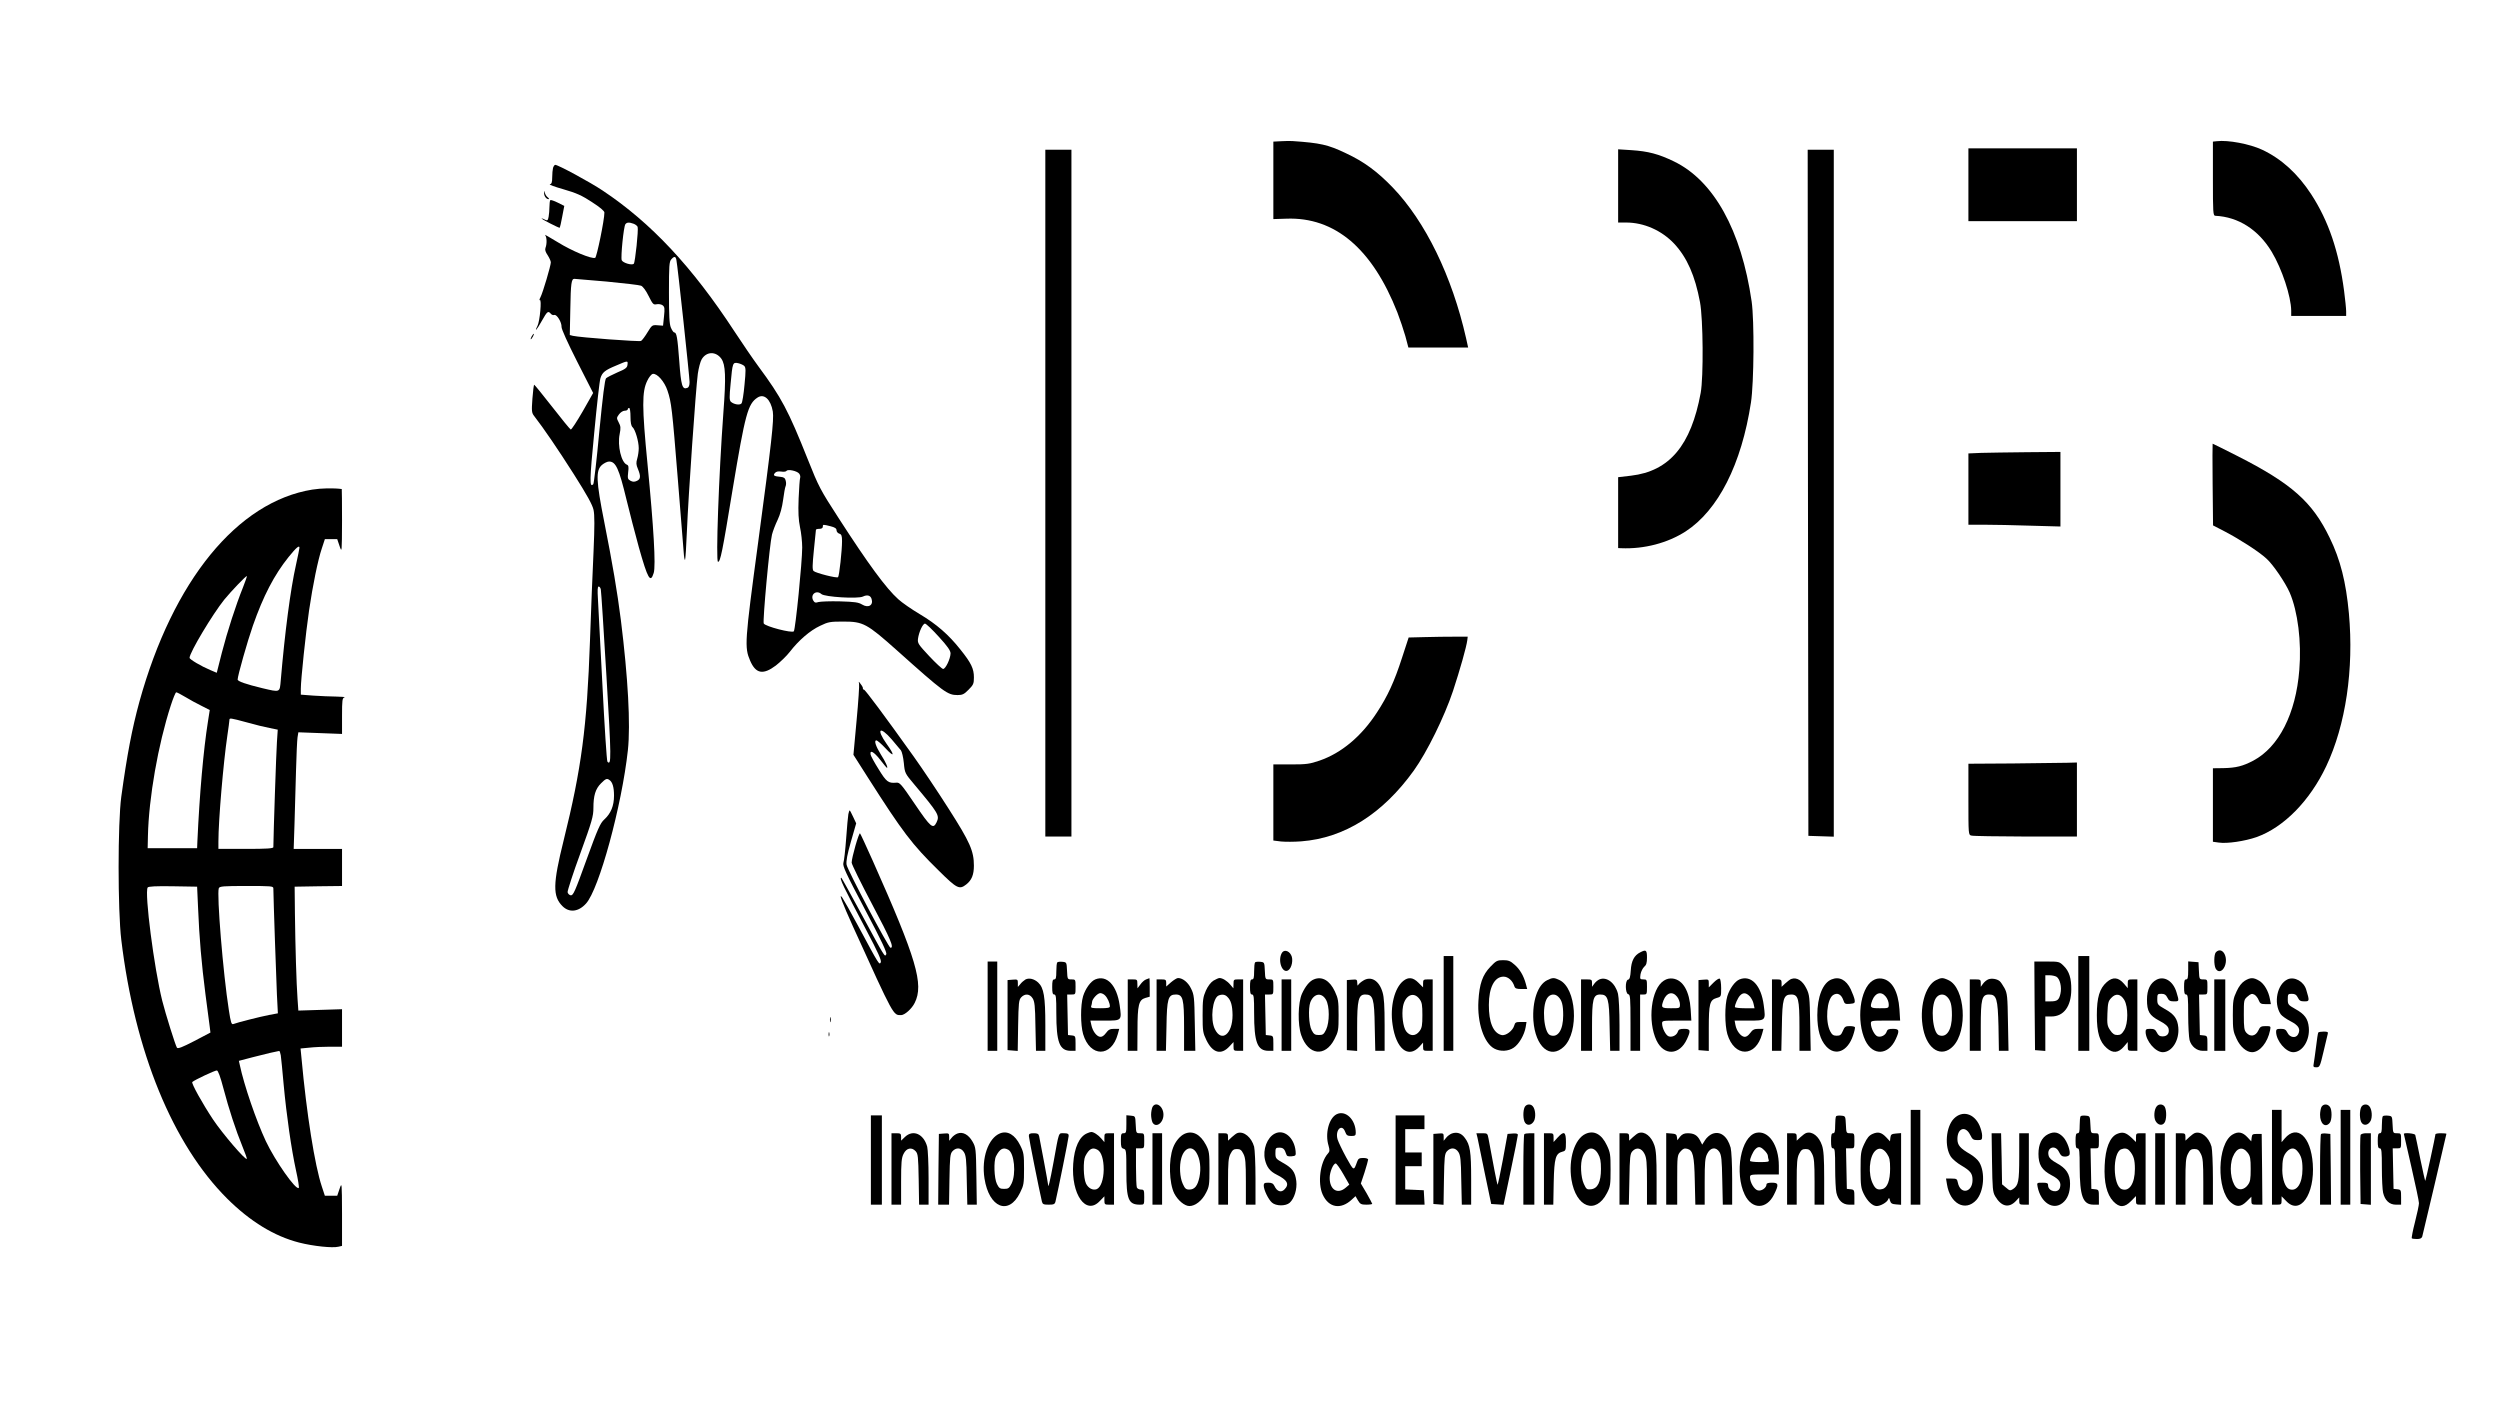 <?xml version="1.0" standalone="no"?>
<!DOCTYPE svg PUBLIC "-//W3C//DTD SVG 20010904//EN"
 "http://www.w3.org/TR/2001/REC-SVG-20010904/DTD/svg10.dtd">
<svg version="1.0" xmlns="http://www.w3.org/2000/svg"
 width="1820pt" height="1024pt" viewBox="0 0 1820 1024"
 preserveAspectRatio="xMidYMid meet">

<g transform="translate(0,1024) scale(0.1,-0.1)"
fill="#000000" stroke="none">
<path d="M9328 9212 l-58 -3 0 -282 0 -282 95 3 c352 13 625 -217 808 -683 19
-49 45 -127 58 -172 l22 -83 218 0 217 0 -15 68 c-102 451 -296 849 -534 1097
-113 117 -209 188 -342 250 -130 62 -185 74 -387 88 -14 1 -51 1 -82 -1z"/>
<path d="M16138 9212 l-28 -3 0 -270 c0 -249 1 -269 18 -270 167 -8 313 -101
410 -262 75 -125 141 -325 142 -429 l0 -38 200 0 200 0 0 34 c0 19 -7 86 -15
148 -38 288 -113 509 -239 703 -98 150 -218 260 -358 325 -90 42 -248 72 -330
62z"/>
<path d="M14330 8895 l0 -265 395 0 395 0 0 265 0 265 -395 0 -395 0 0 -265z"/>
<path d="M7610 6650 l0 -2500 95 0 95 0 0 2500 0 2500 -95 0 -95 0 0 -2500z"/>
<path d="M11780 8887 l0 -267 58 0 c129 0 259 -57 350 -154 94 -101 152 -233
188 -426 23 -123 26 -544 5 -660 -70 -382 -227 -570 -507 -603 l-94 -11 0
-258 0 -258 23 -1 c167 -7 337 38 468 122 237 154 407 488 476 939 22 144 25
595 5 735 -75 518 -276 880 -566 1020 -112 54 -187 74 -311 82 l-95 6 0 -266z"/>
<path d="M13162 6653 l3 -2498 93 -3 92 -3 0 2501 0 2500 -95 0 -95 0 2 -2497z"/>
<path d="M4026 9018 c-3 -13 -6 -44 -6 -70 0 -35 -4 -47 -17 -50 -9 -2 36 -18
99 -36 94 -27 134 -45 207 -93 58 -37 91 -65 91 -76 1 -51 -56 -326 -67 -330
-26 -10 -170 50 -273 114 -58 35 -99 59 -92 52 13 -14 15 -63 3 -94 -5 -13 0
-30 16 -53 12 -19 23 -42 23 -52 0 -24 -58 -220 -75 -253 -8 -15 -10 -25 -5
-22 15 9 0 -154 -17 -187 -27 -54 -3 -27 32 37 39 69 45 74 65 51 6 -8 18 -12
25 -9 19 6 55 -54 53 -87 -1 -15 45 -117 114 -253 l116 -228 -76 -134 c-43
-74 -81 -133 -87 -132 -5 2 -66 76 -135 165 -69 88 -128 161 -131 161 -3 1 -9
-45 -13 -101 -7 -93 -5 -104 13 -127 69 -89 174 -243 289 -424 97 -153 135
-222 143 -259 8 -37 8 -119 0 -302 -7 -138 -18 -431 -26 -651 -22 -630 -62
-930 -191 -1450 -80 -322 -81 -410 -9 -482 49 -49 116 -42 171 19 95 103 261
713 305 1117 20 186 1 528 -51 946 -27 212 -60 406 -121 715 -60 302 -63 376
-16 416 16 13 38 24 51 24 49 0 72 -50 127 -278 22 -92 63 -248 90 -347 65
-230 84 -264 108 -186 16 53 0 327 -45 791 -41 420 -41 529 -2 608 12 26 30
48 40 50 31 6 85 -55 107 -121 29 -86 34 -131 76 -652 20 -253 39 -488 42
-523 2 -35 7 -61 10 -58 3 2 9 101 14 218 10 244 64 1026 79 1137 6 41 18 88
28 105 34 58 103 60 143 5 31 -44 35 -130 15 -394 -33 -450 -56 -1085 -39
-1085 17 0 31 66 107 531 91 546 110 619 181 665 48 31 96 -14 111 -102 9 -60
-9 -224 -107 -954 -98 -728 -100 -762 -58 -860 41 -95 94 -105 187 -35 32 25
79 70 102 100 64 83 147 155 220 189 60 29 73 31 170 31 144 0 170 -14 390
-210 342 -306 368 -325 441 -325 35 0 48 6 80 39 35 35 39 44 39 90 0 63 -20
105 -98 202 -86 109 -175 186 -296 258 -59 35 -130 84 -157 109 -88 79 -217
254 -435 592 -132 204 -144 226 -223 425 -143 359 -192 451 -360 678 -39 53
-117 167 -174 254 -308 471 -607 791 -960 1026 -91 61 -324 187 -345 187 -5 0
-12 -10 -16 -22z m587 -407 c13 -5 26 -15 29 -23 7 -20 -18 -258 -28 -268 -14
-14 -81 7 -88 26 -8 22 14 246 27 262 11 14 27 15 60 3z m311 -263 c9 -40 96
-851 96 -889 0 -25 -5 -39 -17 -43 -36 -14 -45 16 -58 196 -13 173 -19 208
-37 208 -5 0 -16 16 -24 35 -11 26 -14 85 -14 256 0 193 2 225 17 241 21 24
32 23 37 -4z m-506 -158 c125 -12 237 -25 249 -30 14 -6 36 -36 55 -75 30 -60
35 -65 58 -60 14 3 33 0 43 -7 16 -12 17 -23 11 -81 l-7 -68 -40 3 c-39 3 -41
1 -73 -51 -18 -30 -39 -58 -47 -63 -13 -7 -443 25 -496 37 l-23 6 4 192 c3
184 8 217 29 217 5 0 111 -9 237 -20z m150 -606 c-2 -21 -15 -31 -73 -55 -38
-17 -76 -36 -83 -43 -9 -9 -24 -131 -49 -387 -19 -206 -39 -378 -44 -384 -28
-29 -27 27 7 375 19 201 39 379 45 396 13 43 33 59 115 93 86 37 86 37 82 5z
m850 -8 c12 -12 12 -34 2 -137 -6 -68 -16 -130 -22 -136 -12 -15 -56 -7 -77
12 -11 11 -12 33 -2 133 14 152 15 156 55 148 17 -4 37 -13 44 -20z m-828
-370 c0 -44 5 -67 15 -76 19 -16 45 -103 45 -153 0 -22 -5 -56 -11 -76 -9 -30
-8 -44 5 -75 22 -53 20 -75 -8 -87 -17 -8 -29 -8 -46 1 -20 11 -22 17 -17 62
5 38 3 50 -9 55 -41 15 -70 139 -53 222 9 46 8 58 -7 86 -16 31 -16 33 2 58
11 15 29 27 42 27 12 0 22 5 22 10 0 6 5 10 10 10 6 0 10 -28 10 -64z m1228
-414 c7 -9 10 -23 7 -31 -3 -8 -8 -75 -11 -150 -4 -102 -1 -154 10 -209 9 -40
16 -107 16 -148 0 -105 -49 -595 -61 -610 -12 -15 -207 35 -219 57 -9 16 43
580 60 647 6 24 24 72 41 107 19 40 33 93 40 146 6 46 14 91 18 99 4 8 5 26 1
40 -4 19 -13 26 -35 28 -51 5 -59 10 -44 28 9 11 23 14 46 11 18 -3 35 -1 39
5 9 14 76 0 92 -20z m228 -383 c32 -8 44 -16 44 -30 0 -9 9 -21 20 -24 16 -5
20 -15 20 -55 0 -67 -20 -253 -29 -262 -8 -9 -162 30 -178 45 -10 9 -9 42 2
152 8 77 15 143 15 148 0 4 11 7 25 7 16 0 25 6 25 15 0 18 0 18 56 4z m-1672
-461 c3 -13 21 -297 41 -632 36 -593 36 -654 7 -621 -5 6 -21 253 -36 550 -15
297 -30 582 -33 633 -4 65 -3 92 5 92 7 0 14 -10 16 -22z m1606 -33 c24 -21
265 -36 302 -18 31 15 55 9 63 -17 15 -46 -23 -69 -69 -41 -26 16 -54 20 -161
23 -71 2 -142 -1 -157 -5 -21 -7 -28 -5 -38 12 -23 43 23 79 60 46z m854 -310
c65 -71 86 -102 86 -122 -1 -39 -36 -113 -54 -113 -8 0 -53 42 -101 93 -80 86
-86 94 -82 127 7 50 35 110 51 110 8 0 53 -43 100 -95z m-2398 -1043 c23 -15
34 -53 34 -114 0 -75 -23 -130 -71 -174 -29 -26 -47 -66 -129 -292 -84 -233
-97 -262 -115 -260 -11 2 -21 12 -23 23 -1 11 40 139 93 283 85 234 95 270 95
330 0 90 15 139 55 179 34 34 43 38 61 25z"/>
<path d="M3961 8835 c-1 -22 16 -45 33 -45 5 0 3 6 -6 13 -9 6 -18 21 -21 32
-5 20 -5 20 -6 0z"/>
<path d="M4006 8783 c-3 -4 -6 -25 -6 -48 0 -24 -3 -56 -6 -73 -5 -27 -9 -30
-25 -22 -10 6 -21 10 -26 10 -4 -1 23 -17 61 -36 37 -19 69 -34 71 -32 2 2 10
38 18 81 l15 78 -48 24 c-26 13 -50 21 -54 18z"/>
<path d="M3870 7790 c-6 -11 -8 -20 -6 -20 3 0 10 9 16 20 6 11 8 20 6 20 -3
0 -10 -9 -16 -20z"/>
<path d="M16108 6713 l3 -298 87 -45 c107 -56 247 -146 301 -196 48 -42 138
-175 170 -248 59 -137 87 -358 70 -563 -25 -319 -149 -561 -334 -660 -78 -41
-126 -53 -219 -55 l-76 -1 0 -267 0 -268 43 -6 c60 -9 189 10 275 40 198 71
387 263 507 516 142 300 202 706 165 1113 -21 227 -62 391 -140 550 -126 261
-276 394 -671 595 -97 49 -179 90 -181 90 -1 0 -2 -134 0 -297z"/>
<path d="M14423 6943 l-93 -4 0 -259 0 -260 118 0 c64 0 215 -3 335 -7 l217
-6 0 271 0 272 -242 -2 c-134 -1 -285 -4 -335 -5z"/>
<path d="M2275 6676 c-547 -88 -1016 -663 -1260 -1544 -54 -198 -90 -386 -132
-692 -26 -192 -26 -827 0 -1042 98 -814 374 -1488 771 -1884 168 -167 344
-274 524 -320 102 -26 243 -41 286 -30 l26 6 0 233 c-1 232 -1 232 -18 182
l-17 -50 -45 0 -45 0 -22 67 c-51 152 -111 529 -148 934 l-7 71 63 6 c34 4
102 7 150 7 l89 0 0 136 0 137 -159 -5 -159 -5 -6 86 c-8 112 -16 377 -19 621
l-2 195 173 3 172 2 0 135 0 135 -176 0 -176 0 6 183 c3 100 8 274 11 387 3
113 8 222 11 242 l6 37 159 -6 159 -6 0 131 c0 116 2 131 18 135 9 3 -17 5
-59 6 -42 0 -117 4 -167 7 l-92 7 0 44 c0 63 36 407 60 569 27 184 65 370 93
452 l22 67 45 0 45 0 17 -50 c17 -50 17 -50 18 183 0 127 -1 232 -2 232 -61 8
-151 6 -213 -4z m-95 -424 c0 -5 -11 -60 -25 -123 -41 -182 -81 -492 -111
-841 -8 -91 -2 -89 -134 -58 -120 29 -180 50 -180 63 0 27 72 281 111 392 76
217 155 369 260 500 56 69 79 89 79 67z m-411 -288 c-53 -132 -114 -321 -154
-476 l-37 -146 -47 20 c-67 28 -151 78 -151 89 0 38 167 317 253 424 49 60
160 176 164 171 2 -2 -11 -39 -28 -82z m-420 -798 c31 -19 84 -48 117 -64 l61
-31 -13 -83 c-33 -208 -61 -525 -77 -873 l-2 -50 -180 0 -180 0 2 90 c6 276
74 664 166 948 17 53 35 97 40 97 5 0 35 -15 66 -34z m448 -185 c59 -17 134
-35 167 -41 l58 -12 -6 -91 c-5 -68 -25 -662 -26 -764 0 -10 -47 -13 -200 -13
l-200 0 0 53 c0 155 36 575 65 771 8 55 15 105 15 113 0 18 4 17 127 -16z
m-355 -1351 c9 -220 25 -405 54 -630 14 -107 28 -214 31 -236 l5 -41 -118 -62
c-87 -45 -120 -58 -126 -48 -11 17 -83 246 -107 342 -59 237 -130 786 -106
824 4 8 62 11 183 9 l177 -3 7 -155z m548 143 c1 -83 21 -667 26 -774 l7 -136
-64 -12 c-67 -13 -232 -55 -260 -66 -14 -5 -19 10 -33 102 -42 267 -89 845
-73 887 6 14 34 16 202 16 179 0 195 -1 195 -17z m54 -1215 c3 -18 12 -114 21
-213 21 -226 56 -470 90 -626 15 -67 24 -124 20 -127 -20 -20 -172 197 -240
341 -70 150 -158 406 -189 553 l-7 31 103 27 c92 24 170 42 190 45 4 1 9 -14
12 -31z m-417 -243 c39 -148 89 -302 139 -424 19 -46 33 -85 31 -88 -11 -10
-177 184 -246 287 -77 116 -160 265 -151 273 16 15 167 86 179 84 9 -1 26 -48
48 -132z"/>
<path d="M10375 5602 l-120 -3 -48 -147 c-56 -174 -105 -280 -183 -399 -113
-174 -258 -295 -417 -350 -73 -25 -96 -28 -209 -28 l-128 0 0 -277 0 -277 56
-7 c30 -3 96 -3 147 1 314 24 593 200 820 516 95 133 222 390 285 579 50 152
98 321 104 370 l3 25 -95 0 c-52 0 -149 -1 -215 -3z"/>
<path d="M6254 5265 c3 -11 -5 -132 -18 -270 l-23 -250 105 -165 c254 -398
320 -486 515 -677 134 -133 151 -141 201 -102 40 31 56 71 56 137 0 107 -29
172 -183 413 -78 123 -194 296 -257 384 -210 294 -352 485 -361 485 -5 0 -8 3
-7 8 2 4 -5 18 -16 32 -14 20 -17 21 -12 5z m237 -407 c30 -35 60 -71 68 -81
7 -9 17 -51 21 -92 7 -74 8 -75 77 -157 176 -210 185 -225 161 -275 -25 -52
-43 -36 -157 132 -101 149 -111 160 -137 157 -57 -5 -71 6 -127 97 -31 49 -57
97 -59 107 -7 38 23 22 68 -35 26 -34 49 -61 51 -61 10 0 -12 47 -43 95 -38
61 -53 105 -34 105 7 0 37 -26 66 -57 66 -71 70 -54 9 31 -78 110 -51 134 36
34z"/>
<path d="M14653 4682 l-323 -2 0 -259 c0 -258 0 -259 22 -264 12 -4 190 -6
395 -7 l373 0 0 269 0 270 -72 -2 c-40 -1 -218 -3 -395 -5z"/>
<path d="M6176 4313 c-3 -16 -10 -95 -16 -178 -6 -82 -15 -162 -20 -176 -7
-23 15 -71 156 -338 123 -232 162 -316 156 -328 -12 -21 -4 -33 -182 295 -78
144 -143 262 -145 262 -17 0 12 -60 182 -382 86 -163 112 -221 105 -234 -11
-20 -11 -21 -157 251 -59 110 -115 209 -123 220 -30 42 -2 -34 79 -213 299
-658 291 -642 349 -642 26 0 78 46 99 89 68 135 13 320 -306 1036 -47 105 -88
194 -92 198 -8 8 -61 -177 -61 -213 0 -12 68 -150 151 -307 134 -253 159 -313
132 -313 -14 0 -314 567 -320 605 -4 27 5 74 32 169 l38 132 -22 47 c-12 26
-23 47 -25 47 -3 0 -7 -12 -10 -27z"/>
<path d="M9331 3301 c-31 -57 5 -151 47 -125 27 17 39 81 21 112 -18 34 -54
40 -68 13z"/>
<path d="M11941 3307 c-44 -22 -65 -62 -69 -132 -3 -47 -8 -65 -20 -67 -22 -4
-21 -102 2 -106 14 -3 16 -26 16 -208 l0 -204 35 0 35 0 0 205 0 205 25 0 c24
0 25 3 25 55 0 53 -1 55 -26 55 -25 0 -26 2 -21 38 4 20 16 44 27 54 15 12 20
28 20 67 0 55 -7 60 -49 38z"/>
<path d="M16132 3308 c-15 -15 -16 -92 -2 -119 17 -31 49 -24 66 16 29 70 -19
148 -64 103z"/>
<path d="M10510 2935 l0 -345 35 0 35 0 0 345 0 345 -35 0 -35 0 0 -345z"/>
<path d="M15130 2935 l0 -345 40 0 40 0 0 345 0 345 -40 0 -40 0 0 -345z"/>
<path d="M10850 3202 c-57 -59 -80 -125 -87 -248 -10 -159 41 -309 116 -348
43 -23 102 -20 141 7 38 25 78 94 87 150 l6 37 -42 0 c-35 0 -41 -3 -47 -25
-10 -38 -62 -78 -93 -70 -60 14 -93 93 -92 220 0 126 41 205 107 205 33 0 66
-29 79 -71 5 -15 16 -19 50 -19 l43 0 -10 38 c-16 59 -44 107 -83 140 -29 26
-44 32 -82 32 -43 0 -51 -4 -93 -48z"/>
<path d="M7190 2915 l0 -325 35 0 35 0 0 325 0 325 -35 0 -35 0 0 -325z"/>
<path d="M7697 3234 c-4 -4 -7 -34 -7 -66 0 -45 -3 -58 -15 -58 -12 0 -15 -13
-15 -55 0 -42 3 -55 15 -55 13 0 15 -22 15 -135 0 -214 23 -275 106 -275 l34
0 0 54 c0 52 -1 55 -27 58 l-28 3 -3 148 -3 147 31 0 c30 0 30 0 30 55 0 54 0
55 -30 55 -29 0 -29 1 -32 63 -3 61 -3 62 -33 65 -17 2 -34 0 -38 -4z"/>
<path d="M9137 3234 c-4 -4 -7 -34 -7 -66 0 -45 -3 -58 -15 -58 -12 0 -15 -13
-15 -55 0 -42 3 -55 15 -55 13 0 15 -22 15 -135 0 -214 23 -275 106 -275 l34
0 0 54 c0 52 -1 55 -27 58 l-28 3 -3 148 -3 147 31 0 c30 0 30 0 30 55 0 54 0
55 -30 55 -29 0 -29 1 -32 63 -3 61 -3 62 -33 65 -17 2 -34 0 -38 -4z"/>
<path d="M14812 2918 l3 -323 38 -3 37 -3 0 125 0 126 44 0 c90 0 144 73 145
195 1 82 -15 133 -54 172 -32 32 -34 33 -124 33 l-91 0 2 -322z m158 212 c26
-14 41 -76 30 -124 -10 -46 -23 -56 -72 -56 l-38 0 0 95 0 95 31 0 c17 0 39
-5 49 -10z"/>
<path d="M15930 3176 c0 -52 -3 -66 -15 -66 -12 0 -15 -13 -15 -55 0 -42 3
-55 15 -55 13 0 15 -23 15 -147 0 -82 5 -165 10 -185 13 -46 52 -78 96 -78
l34 0 0 54 c0 52 -1 55 -27 58 l-28 3 -3 148 -3 147 31 0 c30 0 30 0 30 55 0
54 0 55 -30 55 -29 0 -29 1 -32 63 l-3 62 -37 3 -38 3 0 -65z"/>
<path d="M7465 3109 c-11 -7 -28 -21 -37 -33 l-18 -21 0 28 c0 26 -2 28 -37
25 l-38 -3 0 -255 0 -255 37 -3 37 -3 3 184 c3 165 5 187 22 206 27 29 62 27
83 -6 15 -23 19 -55 21 -205 l4 -178 34 0 34 0 0 188 c0 205 -11 271 -52 309
-29 27 -67 36 -93 22z"/>
<path d="M7974 3110 c-33 -13 -72 -67 -89 -122 -20 -67 -19 -209 0 -276 51
-171 207 -171 253 1 l10 37 -37 0 c-30 0 -42 -6 -60 -31 -15 -20 -29 -29 -43
-27 -26 4 -54 42 -63 86 l-7 32 106 0 c124 0 123 -1 107 113 -21 145 -93 221
-177 187z m71 -117 c18 -18 35 -56 35 -79 0 -11 -16 -14 -71 -14 -61 0 -70 2
-65 16 3 9 6 21 6 28 0 22 40 66 60 66 10 0 26 -7 35 -17z"/>
<path d="M8344 3110 c-12 -4 -31 -21 -42 -37 l-21 -28 -1 33 c0 30 -2 32 -35
32 l-35 0 0 -260 0 -260 35 0 35 0 1 153 c0 180 9 218 57 232 l32 9 0 68 c0
37 -1 68 -2 67 -2 0 -12 -4 -24 -9z"/>
<path d="M8525 3089 l-35 -31 0 26 c0 23 -4 26 -35 26 l-35 0 0 -260 0 -260
34 0 34 0 4 178 c3 202 12 232 68 232 52 0 60 -33 60 -235 l0 -175 41 0 41 0
-4 203 c-3 187 -5 206 -27 250 -22 46 -61 77 -95 77 -8 0 -31 -14 -51 -31z"/>
<path d="M8834 3101 c-19 -12 -40 -39 -55 -72 -21 -48 -24 -68 -24 -179 0
-117 2 -129 28 -183 46 -94 108 -110 168 -44 l29 31 0 -32 c0 -30 2 -32 35
-32 l35 0 0 260 0 260 -35 0 c-33 0 -35 -2 -35 -32 l-1 -33 -22 26 c-23 28
-57 49 -79 49 -7 0 -27 -9 -44 -19z m101 -118 c27 -26 37 -64 38 -133 0 -138
-80 -202 -129 -102 -35 71 -17 227 28 245 25 10 47 7 63 -10z"/>
<path d="M9565 3110 c-31 -12 -62 -50 -87 -105 -29 -66 -32 -223 -5 -301 51
-147 174 -162 242 -29 28 55 30 65 30 174 0 105 -3 121 -27 173 -37 80 -94
113 -153 88z m88 -148 c27 -46 27 -164 1 -218 -17 -34 -23 -39 -53 -39 -28 0
-37 6 -52 35 -21 38 -26 159 -10 203 25 65 82 75 114 19z"/>
<path d="M9924 3101 c-18 -11 -34 -25 -37 -33 -3 -7 -6 0 -6 15 -1 26 -3 28
-38 25 l-38 -3 0 -255 0 -255 38 -3 37 -3 0 171 c0 201 10 240 59 240 57 0 66
-29 69 -232 l4 -178 34 0 34 0 0 188 c0 137 -4 202 -15 238 -25 86 -84 121
-141 85z"/>
<path d="M10216 3099 c-64 -51 -98 -186 -78 -319 25 -175 114 -248 195 -160
l27 30 0 -30 c0 -28 3 -30 35 -30 l35 0 0 260 0 260 -35 0 c-32 0 -35 -3 -35
-29 l0 -29 -34 34 c-39 39 -72 43 -110 13z m118 -132 c18 -24 21 -43 21 -117
0 -74 -3 -93 -21 -117 -28 -38 -69 -38 -97 -1 -23 30 -34 122 -23 182 16 82
78 110 120 53z"/>
<path d="M11263 3104 c-69 -34 -109 -154 -100 -293 14 -193 123 -286 223 -190
111 108 90 426 -33 484 -39 19 -50 19 -90 -1z m82 -121 c26 -26 35 -59 35
-135 0 -107 -39 -166 -95 -144 -46 17 -62 208 -22 269 20 31 57 36 82 10z"/>
<path d="M11644 3110 c-12 -5 -29 -19 -38 -32 l-16 -22 0 27 c0 25 -3 27 -40
27 l-40 0 0 -260 0 -260 40 0 40 0 0 175 c0 202 8 235 60 235 56 0 65 -30 68
-232 l4 -178 34 0 34 0 0 186 c0 102 -5 205 -11 229 -20 79 -82 127 -135 105z"/>
<path d="M12113 3101 c-93 -58 -121 -295 -53 -437 55 -112 167 -107 221 11 29
63 26 75 -20 75 -31 0 -41 -4 -46 -20 -8 -26 -40 -43 -66 -35 -22 7 -49 60
-49 95 0 19 6 20 106 20 l107 0 -5 83 c-9 131 -55 212 -129 223 -24 3 -44 -1
-66 -15z m96 -117 c12 -15 21 -40 21 -55 0 -29 0 -29 -65 -29 -71 0 -74 4 -55
57 22 57 66 69 99 27z"/>
<path d="M12475 3087 l-35 -35 0 30 c0 28 -2 29 -37 26 l-38 -3 0 -255 0 -255
38 -3 37 -3 0 163 c0 183 7 208 58 223 32 9 32 10 32 71 0 35 -5 66 -10 69 -6
4 -26 -9 -45 -28z"/>
<path d="M12664 3110 c-33 -13 -72 -67 -89 -122 -20 -67 -19 -209 0 -276 51
-171 207 -171 253 1 l10 37 -37 0 c-30 0 -42 -6 -60 -31 -15 -20 -29 -29 -43
-27 -26 4 -56 43 -64 86 l-6 32 105 0 c123 0 122 -1 107 112 -18 144 -91 222
-176 188z m74 -123 c12 -13 25 -37 28 -55 l7 -32 -72 0 c-39 0 -71 4 -71 9 0
18 21 66 37 83 22 24 45 22 71 -5z"/>
<path d="M13040 3113 c-8 -3 -27 -17 -42 -31 l-28 -26 0 27 c0 24 -4 27 -35
27 l-35 0 0 -260 0 -260 34 0 34 0 4 178 c3 202 12 232 68 232 52 0 60 -33 60
-235 l0 -175 41 0 41 0 -4 203 c-3 187 -5 206 -27 250 -28 58 -70 85 -111 70z"/>
<path d="M13334 3110 c-64 -25 -104 -127 -104 -260 0 -107 21 -180 65 -228 67
-73 156 -37 195 79 10 29 16 57 14 61 -3 5 -21 8 -39 8 -30 0 -37 -5 -49 -35
-12 -29 -20 -35 -45 -35 -24 0 -34 7 -47 32 -38 74 -25 234 21 264 31 20 59 6
74 -36 9 -28 14 -31 48 -28 34 3 38 6 35 28 -2 14 -15 49 -29 79 -33 68 -83
94 -139 71z"/>
<path d="M13633 3101 c-93 -58 -121 -295 -53 -437 55 -112 167 -107 221 11 29
63 26 75 -20 75 -31 0 -41 -4 -46 -20 -8 -26 -40 -43 -66 -35 -22 7 -49 60
-49 95 0 19 6 20 106 20 l107 0 -5 83 c-9 131 -55 212 -129 223 -24 3 -44 -1
-66 -15z m96 -117 c12 -15 21 -40 21 -55 0 -29 0 -29 -65 -29 -71 0 -74 4 -55
57 22 57 66 69 99 27z"/>
<path d="M14095 3105 c-82 -41 -125 -206 -94 -357 31 -151 134 -210 217 -125
109 112 88 424 -32 481 -42 20 -53 20 -91 1z m80 -122 c26 -26 35 -59 35 -135
0 -107 -39 -166 -95 -144 -46 17 -62 208 -22 269 20 31 57 36 82 10z"/>
<path d="M14474 3110 c-12 -5 -29 -19 -38 -32 l-16 -22 0 27 c0 25 -3 27 -40
27 l-40 0 0 -260 0 -260 40 0 40 0 0 175 c0 202 8 235 60 235 55 0 64 -30 69
-232 l3 -178 35 0 35 0 -4 208 c-3 189 -5 210 -25 248 -12 22 -28 45 -35 51
-20 17 -60 23 -84 13z"/>
<path d="M15337 3090 c-52 -46 -72 -111 -72 -240 0 -129 20 -194 72 -240 45
-40 85 -36 126 12 l27 32 0 -32 c0 -30 2 -32 35 -32 l35 0 0 260 0 260 -35 0
c-33 0 -35 -2 -35 -32 l0 -32 -27 32 c-41 48 -81 52 -126 12z m128 -130 c29
-50 29 -171 -1 -220 -16 -27 -27 -35 -49 -35 -22 0 -35 8 -53 35 -21 31 -23
44 -20 122 3 76 6 90 28 113 33 36 68 30 95 -15z"/>
<path d="M15700 3108 c-46 -24 -70 -74 -70 -145 0 -86 17 -115 90 -154 42 -22
62 -39 67 -57 8 -34 -9 -57 -43 -57 -21 0 -32 7 -42 28 -11 22 -20 27 -48 27
-29 0 -34 -3 -34 -22 1 -65 71 -148 125 -148 67 0 122 87 113 181 -6 63 -30
96 -99 134 -51 29 -54 33 -54 70 0 38 2 40 30 40 23 0 33 -7 43 -27 11 -23 20
-28 48 -28 39 0 39 0 19 66 -24 81 -88 121 -145 92z"/>
<path d="M16342 3100 c-22 -14 -43 -40 -60 -78 -24 -51 -27 -68 -27 -172 0
-104 3 -121 27 -172 27 -59 73 -98 113 -98 56 0 113 70 131 159 6 30 6 31 -32
31 -34 0 -41 -5 -54 -33 -19 -40 -57 -48 -86 -16 -16 18 -19 36 -19 131 0 108
0 110 28 134 23 20 32 22 49 13 11 -6 25 -24 31 -40 10 -25 17 -29 50 -29 l39
0 -7 37 c-10 57 -42 112 -78 133 -41 25 -64 25 -105 0z"/>
<path d="M16655 3111 c-77 -34 -106 -172 -52 -254 8 -12 40 -35 71 -51 61 -31
76 -58 56 -96 -16 -31 -61 -24 -78 13 -11 22 -20 27 -48 27 -29 0 -34 -3 -34
-22 1 -65 71 -148 125 -148 67 0 122 87 113 181 -6 63 -30 96 -99 134 -51 29
-54 33 -54 70 0 38 2 40 30 40 23 0 33 -7 43 -27 11 -23 20 -28 48 -28 38 0
38 3 13 86 -18 59 -85 96 -134 75z"/>
<path d="M9330 2850 l0 -260 35 0 35 0 0 260 0 260 -35 0 -35 0 0 -260z"/>
<path d="M16120 2850 l0 -260 40 0 40 0 0 260 0 260 -40 0 -40 0 0 -260z"/>
<path d="M6042 2815 c0 -16 2 -22 5 -12 2 9 2 23 0 30 -3 6 -5 -1 -5 -18z"/>
<path d="M6032 2710 c0 -14 2 -19 5 -12 2 6 2 18 0 25 -3 6 -5 1 -5 -13z"/>
<path d="M16877 2723 c-3 -5 -10 -51 -16 -103 -7 -52 -14 -107 -17 -122 -5
-25 -2 -28 19 -28 24 0 27 6 52 113 14 61 28 120 31 130 4 14 -1 17 -30 17
-19 0 -37 -3 -39 -7z"/>
<path d="M8390 2181 c-5 -11 -10 -36 -10 -56 0 -20 5 -45 10 -56 24 -44 80 -5
80 56 0 61 -56 100 -80 56z"/>
<path d="M11100 2181 c-14 -27 -13 -94 3 -115 17 -24 48 -17 65 14 14 28 10
84 -9 106 -16 20 -47 17 -59 -5z"/>
<path d="M15701 2186 c-19 -22 -23 -78 -9 -106 17 -31 48 -38 65 -14 16 21 17
88 3 115 -12 22 -43 25 -59 5z"/>
<path d="M16900 2181 c-5 -11 -10 -36 -10 -56 0 -66 38 -98 70 -60 18 21 18
98 1 118 -18 23 -48 21 -61 -2z"/>
<path d="M17190 2181 c-14 -27 -13 -94 3 -115 17 -24 48 -17 65 14 14 28 10
84 -9 106 -16 20 -47 17 -59 -5z"/>
<path d="M13910 1815 l0 -345 35 0 35 0 0 345 0 345 -35 0 -35 0 0 -345z"/>
<path d="M16540 1815 l0 -345 35 0 c32 0 35 2 35 31 l0 30 34 -35 c100 -106
209 48 193 272 -14 199 -115 289 -204 184 l-23 -27 0 118 0 117 -35 0 -35 0 0
-345z m182 48 c31 -35 40 -66 40 -133 0 -106 -41 -168 -96 -147 -29 11 -50 70
-51 137 0 78 7 108 35 138 25 26 51 28 72 5z"/>
<path d="M17040 1815 l0 -345 35 0 35 0 0 345 0 345 -35 0 -35 0 0 -345z"/>
<path d="M9730 2128 c-56 -29 -85 -141 -58 -229 9 -33 9 -42 -5 -57 -56 -62
-76 -214 -38 -298 44 -97 132 -112 212 -37 l27 25 18 -31 c16 -27 24 -31 61
-31 24 0 43 3 43 6 0 3 -19 37 -41 77 l-42 71 27 81 c14 45 26 87 26 93 0 7
-15 12 -35 12 -30 0 -37 -5 -45 -27 -25 -69 -23 -70 -79 30 -29 53 -57 112
-63 131 -21 68 31 121 55 56 9 -25 17 -30 44 -30 28 0 33 4 33 23 0 96 -74
168 -140 135z m49 -435 l44 -77 -27 -23 c-59 -50 -116 -14 -116 72 0 42 26
105 44 105 6 0 31 -35 55 -77z"/>
<path d="M14225 2097 c-59 -59 -71 -206 -22 -279 12 -17 46 -46 76 -63 66 -39
81 -58 81 -105 0 -93 -89 -109 -107 -19 -5 26 -9 29 -46 29 l-40 0 7 -42 c22
-141 133 -201 213 -115 56 62 67 201 22 276 -10 17 -40 44 -66 59 -73 42 -93
65 -93 110 0 80 59 99 93 30 16 -33 23 -38 53 -38 32 0 34 2 34 33 0 17 -9 50
-19 73 -40 89 -125 112 -186 51z"/>
<path d="M6340 1795 l0 -325 40 0 40 0 0 325 0 325 -40 0 -40 0 0 -325z"/>
<path d="M8200 2056 c0 -59 -2 -66 -20 -66 -18 0 -20 -7 -20 -54 0 -45 3 -54
20 -59 19 -5 20 -14 20 -167 0 -203 15 -240 99 -240 31 0 31 0 31 55 0 51 -2
55 -24 55 -13 0 -27 7 -30 16 -3 9 -6 76 -6 150 l0 134 30 0 c30 0 30 1 30 55
0 54 0 55 -30 55 -29 0 -29 1 -32 63 -3 62 -3 62 -35 65 l-33 3 0 -65z"/>
<path d="M10160 1795 l0 -325 106 0 105 0 -3 53 -3 52 -67 3 -68 3 0 84 0 85
60 0 60 0 0 50 0 50 -60 0 -60 0 0 85 0 85 70 0 70 0 0 50 0 50 -105 0 -105 0
0 -325z"/>
<path d="M13367 2114 c-4 -4 -7 -34 -7 -66 0 -45 -3 -58 -15 -58 -12 0 -15
-13 -15 -55 0 -42 3 -55 15 -55 13 0 15 -23 15 -142 0 -79 4 -160 9 -181 13
-56 46 -87 93 -87 l38 0 0 54 c0 52 -1 55 -27 58 l-28 3 -3 148 -3 147 31 0
c30 0 30 0 30 55 0 54 0 55 -30 55 -29 0 -29 1 -32 63 -3 61 -3 62 -33 65 -17
2 -34 0 -38 -4z"/>
<path d="M15147 2114 c-4 -4 -7 -34 -7 -66 0 -45 -3 -58 -15 -58 -12 0 -15
-13 -15 -55 0 -42 3 -55 15 -55 13 0 15 -22 15 -137 1 -213 23 -273 102 -273
l38 0 0 54 c0 52 -1 55 -27 58 l-28 3 -3 148 -3 147 31 0 c30 0 30 0 30 55 0
54 0 55 -30 55 -29 0 -29 1 -32 63 -3 61 -3 62 -33 65 -17 2 -34 0 -38 -4z"/>
<path d="M17347 2114 c-4 -4 -7 -34 -7 -66 0 -45 -3 -58 -15 -58 -12 0 -15
-13 -15 -55 0 -42 3 -55 15 -55 13 0 15 -23 15 -142 0 -79 4 -160 9 -181 13
-56 46 -87 93 -87 l38 0 0 54 c0 52 -1 55 -27 58 l-28 3 -3 148 -3 147 31 0
c30 0 30 0 30 55 0 54 0 55 -30 55 -29 0 -29 1 -32 63 -3 61 -3 62 -33 65 -17
2 -34 0 -38 -4z"/>
<path d="M6970 1988 c-14 -5 -33 -19 -42 -31 l-18 -22 0 28 c0 26 -2 28 -37
25 l-38 -3 -3 -257 -2 -258 39 0 40 0 3 184 c3 164 5 186 22 205 27 29 62 27
83 -6 15 -23 19 -55 21 -205 l4 -178 35 0 34 0 -3 208 c-3 199 -4 209 -28 251
-29 51 -71 74 -110 59z"/>
<path d="M7280 1989 c-86 -35 -136 -180 -113 -328 33 -214 177 -272 259 -104
27 54 29 67 29 173 0 105 -2 120 -28 172 -38 77 -92 109 -147 87z m60 -119
c44 -23 59 -175 24 -247 -17 -33 -23 -38 -54 -38 -30 0 -37 5 -52 35 -21 41
-25 168 -7 203 28 54 52 67 89 47z"/>
<path d="M7915 1990 c-57 -23 -94 -103 -102 -222 -16 -224 93 -378 193 -272
l34 35 0 -30 c0 -29 3 -31 35 -31 l35 0 0 260 0 260 -35 0 c-33 0 -35 -2 -35
-32 l0 -33 -23 27 c-21 25 -57 49 -74 47 -4 0 -17 -4 -28 -9z m74 -120 c29
-15 46 -70 46 -145 -1 -72 -21 -130 -51 -142 -28 -11 -62 7 -78 41 -19 40 -22
166 -5 199 28 54 52 67 88 47z"/>
<path d="M8624 1986 c-33 -15 -67 -55 -84 -101 -34 -89 -29 -259 9 -334 26
-50 75 -91 110 -91 42 0 92 39 120 95 24 45 26 60 26 175 0 114 -2 129 -25
174 -41 78 -97 108 -156 82z m86 -138 c27 -44 35 -113 22 -177 -14 -65 -35
-91 -74 -91 -24 0 -32 7 -48 43 -21 46 -26 131 -10 186 21 75 76 95 110 39z"/>
<path d="M9010 1992 c-8 -2 -27 -16 -42 -30 l-28 -26 0 27 c0 24 -4 27 -35 27
l-35 0 0 -260 0 -260 35 0 35 0 0 168 c0 139 3 173 18 202 14 28 23 35 47 35
24 0 33 -7 47 -35 15 -29 18 -63 18 -202 l0 -168 35 0 35 0 0 193 c0 105 -5
209 -10 229 -19 68 -74 114 -120 100z"/>
<path d="M9280 1987 c-55 -28 -88 -115 -71 -190 13 -54 36 -84 84 -108 80 -40
96 -70 57 -109 -24 -24 -54 -14 -72 26 -9 18 -19 24 -45 24 -28 0 -33 -4 -33
-22 1 -32 33 -99 60 -123 29 -26 100 -27 129 -1 34 31 55 99 48 158 -8 66 -29
95 -98 133 -51 29 -54 33 -54 70 0 37 2 40 29 40 28 0 38 -10 50 -48 4 -14 14
-17 38 -15 31 3 33 5 30 38 -10 99 -85 162 -152 127z"/>
<path d="M10569 1988 c-13 -5 -32 -19 -41 -31 l-18 -22 0 28 c0 26 -2 28 -37
25 l-38 -3 0 -255 0 -255 37 -3 37 -3 3 184 c3 165 5 187 22 206 27 29 62 27
83 -6 15 -23 19 -55 21 -205 l4 -178 34 0 34 0 0 188 c0 199 -8 248 -46 298
-25 35 -58 45 -95 32z"/>
<path d="M11544 1986 c-81 -36 -127 -184 -104 -333 33 -204 177 -258 259 -98
24 46 26 61 26 170 0 109 -2 125 -27 177 -38 81 -93 111 -154 84z m90 -146
c16 -27 21 -53 21 -110 0 -95 -24 -143 -73 -148 -30 -3 -34 1 -52 40 -22 48
-27 149 -9 195 27 72 79 83 113 23z"/>
<path d="M11930 1992 c-8 -2 -27 -16 -42 -30 l-28 -26 0 27 c0 24 -4 27 -35
27 l-35 0 0 -260 0 -260 34 0 34 0 4 184 c3 166 5 186 22 205 29 32 67 24 88
-19 15 -29 18 -63 18 -202 l0 -168 35 0 35 0 0 193 c0 149 -4 204 -16 239 -22
65 -70 104 -114 90z"/>
<path d="M12464 1985 c-17 -7 -40 -27 -51 -45 l-21 -33 -16 31 c-20 38 -44 52
-90 52 -25 0 -40 -7 -55 -25 l-20 -26 -3 23 c-2 19 -10 24 -40 26 l-38 3 0
-260 0 -261 40 0 40 0 0 179 c0 174 1 181 23 207 18 21 29 26 49 21 43 -11 52
-47 56 -234 l4 -173 34 0 34 0 0 168 c0 139 3 173 18 202 23 47 63 53 89 14
15 -24 18 -55 21 -206 l4 -178 34 0 34 0 0 188 c0 106 -5 204 -11 227 -24 85
-77 124 -135 100z"/>
<path d="M12785 1993 c-111 -26 -160 -292 -83 -451 52 -108 158 -108 212 0 37
74 35 88 -14 88 -27 0 -40 -4 -40 -13 0 -25 -37 -50 -63 -43 -26 6 -57 58 -57
95 0 20 5 21 105 21 l105 0 0 63 c0 151 -75 260 -165 240z m60 -128 c14 -13
25 -31 25 -39 0 -8 3 -21 6 -30 5 -14 -4 -16 -65 -16 -39 0 -71 4 -71 9 0 18
21 66 37 83 22 24 39 23 68 -7z"/>
<path d="M13150 1992 c-8 -2 -27 -16 -42 -30 l-28 -26 0 27 c0 24 -4 27 -35
27 l-35 0 0 -260 0 -260 35 0 35 0 0 168 c0 139 3 173 18 202 14 28 23 35 47
35 24 0 33 -7 47 -35 15 -29 18 -63 18 -202 l0 -168 35 0 35 0 0 193 c0 149
-4 204 -16 239 -22 65 -70 104 -114 90z"/>
<path d="M13632 1985 c-25 -11 -40 -29 -60 -72 -25 -54 -27 -67 -27 -188 0
-116 3 -135 24 -178 26 -52 63 -87 93 -87 28 0 74 26 83 47 7 16 9 15 14 -7 6
-20 14 -26 44 -28 l37 -3 0 261 0 261 -37 -3 c-33 -3 -38 -7 -41 -30 l-3 -27
-27 29 c-34 36 -59 43 -100 25z m105 -144 c19 -28 23 -47 23 -108 0 -87 -20
-140 -56 -149 -34 -9 -51 0 -69 37 -36 69 -28 196 16 240 28 28 59 20 86 -20z"/>
<path d="M14910 1983 c-46 -23 -70 -73 -70 -143 0 -78 24 -118 94 -155 58 -30
74 -54 62 -93 -14 -42 -86 -26 -86 19 0 16 -7 19 -41 19 -41 0 -41 0 -35 -31
23 -114 112 -172 181 -117 37 29 55 76 55 141 0 70 -28 112 -98 150 -36 20
-54 36 -58 54 -16 61 50 83 76 26 12 -25 21 -33 43 -33 15 0 30 6 33 14 9 24
-16 95 -44 126 -35 38 -68 45 -112 23z"/>
<path d="M15412 1985 c-53 -23 -85 -105 -90 -229 -6 -124 15 -211 63 -262 45
-47 82 -46 130 3 l35 36 0 -31 c0 -30 2 -32 35 -32 l35 0 0 260 0 260 -35 0
c-33 0 -35 -2 -35 -32 l0 -32 -32 31 c-42 39 -65 45 -106 28z m90 -122 c31
-35 40 -66 40 -133 0 -106 -41 -168 -96 -147 -65 25 -68 265 -4 290 25 10 45
7 60 -10z"/>
<path d="M15980 1992 c-8 -2 -27 -16 -42 -30 l-28 -26 0 27 c0 24 -4 27 -35
27 l-35 0 0 -260 0 -260 35 0 35 0 0 168 c0 139 3 173 18 202 14 28 23 35 47
35 24 0 33 -7 47 -35 15 -29 18 -63 18 -202 l0 -168 35 0 35 0 0 193 c0 105
-5 209 -10 229 -19 68 -74 114 -120 100z"/>
<path d="M16252 1980 c-111 -68 -118 -405 -10 -495 41 -34 73 -32 114 9 l34
34 0 -29 c0 -27 3 -29 40 -29 l40 0 -2 258 -3 257 -35 0 c-31 0 -35 -3 -38
-27 l-3 -27 -27 29 c-36 39 -69 45 -110 20z m112 -133 c18 -24 21 -43 21 -117
0 -74 -3 -93 -21 -117 -25 -34 -64 -41 -86 -16 -39 45 -50 154 -23 221 28 68
71 79 109 29z"/>
<path d="M6490 1730 l0 -260 35 0 35 0 0 168 c0 139 3 173 18 202 21 43 59 51
88 19 17 -19 19 -39 22 -205 l3 -184 35 0 34 0 0 193 c0 105 -5 209 -10 229
-26 94 -103 127 -162 71 l-28 -27 0 27 c0 24 -4 27 -35 27 l-35 0 0 -260z"/>
<path d="M7490 1970 c0 -15 74 -387 95 -477 5 -20 12 -23 49 -23 37 0 45 3 50
23 16 66 96 462 96 478 0 15 -7 19 -35 19 -40 0 -34 18 -75 -209 -26 -141 -40
-200 -40 -165 0 10 -57 315 -65 352 -4 18 -12 22 -40 22 -28 0 -35 -4 -35 -20z"/>
<path d="M8390 1730 l0 -260 35 0 35 0 0 260 0 260 -35 0 -35 0 0 -260z"/>
<path d="M10756 1958 c4 -18 28 -134 53 -258 l47 -225 45 -3 45 -3 52 248 c29
136 52 254 52 261 0 9 -12 12 -37 10 l-38 -3 -34 -187 c-19 -103 -37 -186 -39
-183 -3 3 -33 156 -66 338 -7 36 -8 37 -47 37 l-41 0 8 -32z"/>
<path d="M11097 1983 c-4 -3 -7 -120 -7 -260 l0 -253 40 0 40 0 0 260 0 260
-33 0 c-19 0 -37 -3 -40 -7z"/>
<path d="M11240 1730 l0 -260 34 0 34 0 3 163 c4 178 14 210 64 223 23 6 25
10 25 70 0 76 -14 83 -61 32 l-29 -32 0 32 c0 30 -2 32 -35 32 l-35 0 0 -260z"/>
<path d="M14502 1778 c3 -192 5 -216 23 -247 45 -76 100 -88 151 -34 l24 26 0
-27 c0 -23 4 -26 35 -26 l35 0 0 260 0 260 -35 0 -35 0 0 -172 c0 -182 -6
-208 -46 -235 -20 -13 -25 -11 -50 11 l-29 24 -3 186 -4 186 -35 0 -34 0 3
-212z"/>
<path d="M15690 1730 l0 -260 35 0 35 0 0 260 0 260 -35 0 -35 0 0 -260z"/>
<path d="M16897 1984 c-4 -4 -7 -121 -7 -261 l0 -253 40 0 40 0 -2 258 -3 257
-30 3 c-17 2 -34 0 -38 -4z"/>
<path d="M17185 1977 c-3 -7 -4 -123 -3 -257 l3 -245 38 -3 37 -3 0 260 0 261
-35 0 c-20 0 -38 -6 -40 -13z"/>
<path d="M17500 1985 c0 -2 25 -111 55 -241 30 -131 55 -249 55 -263 0 -14
-13 -76 -29 -138 -16 -62 -26 -115 -23 -118 3 -3 20 -5 38 -5 22 0 34 5 38 18
6 22 176 742 176 748 0 2 -18 4 -40 4 -22 0 -40 -3 -40 -8 0 -12 -70 -335 -74
-339 -1 -2 -18 70 -36 159 -18 90 -35 169 -37 176 -5 11 -83 18 -83 7z"/>
</g>
</svg>
